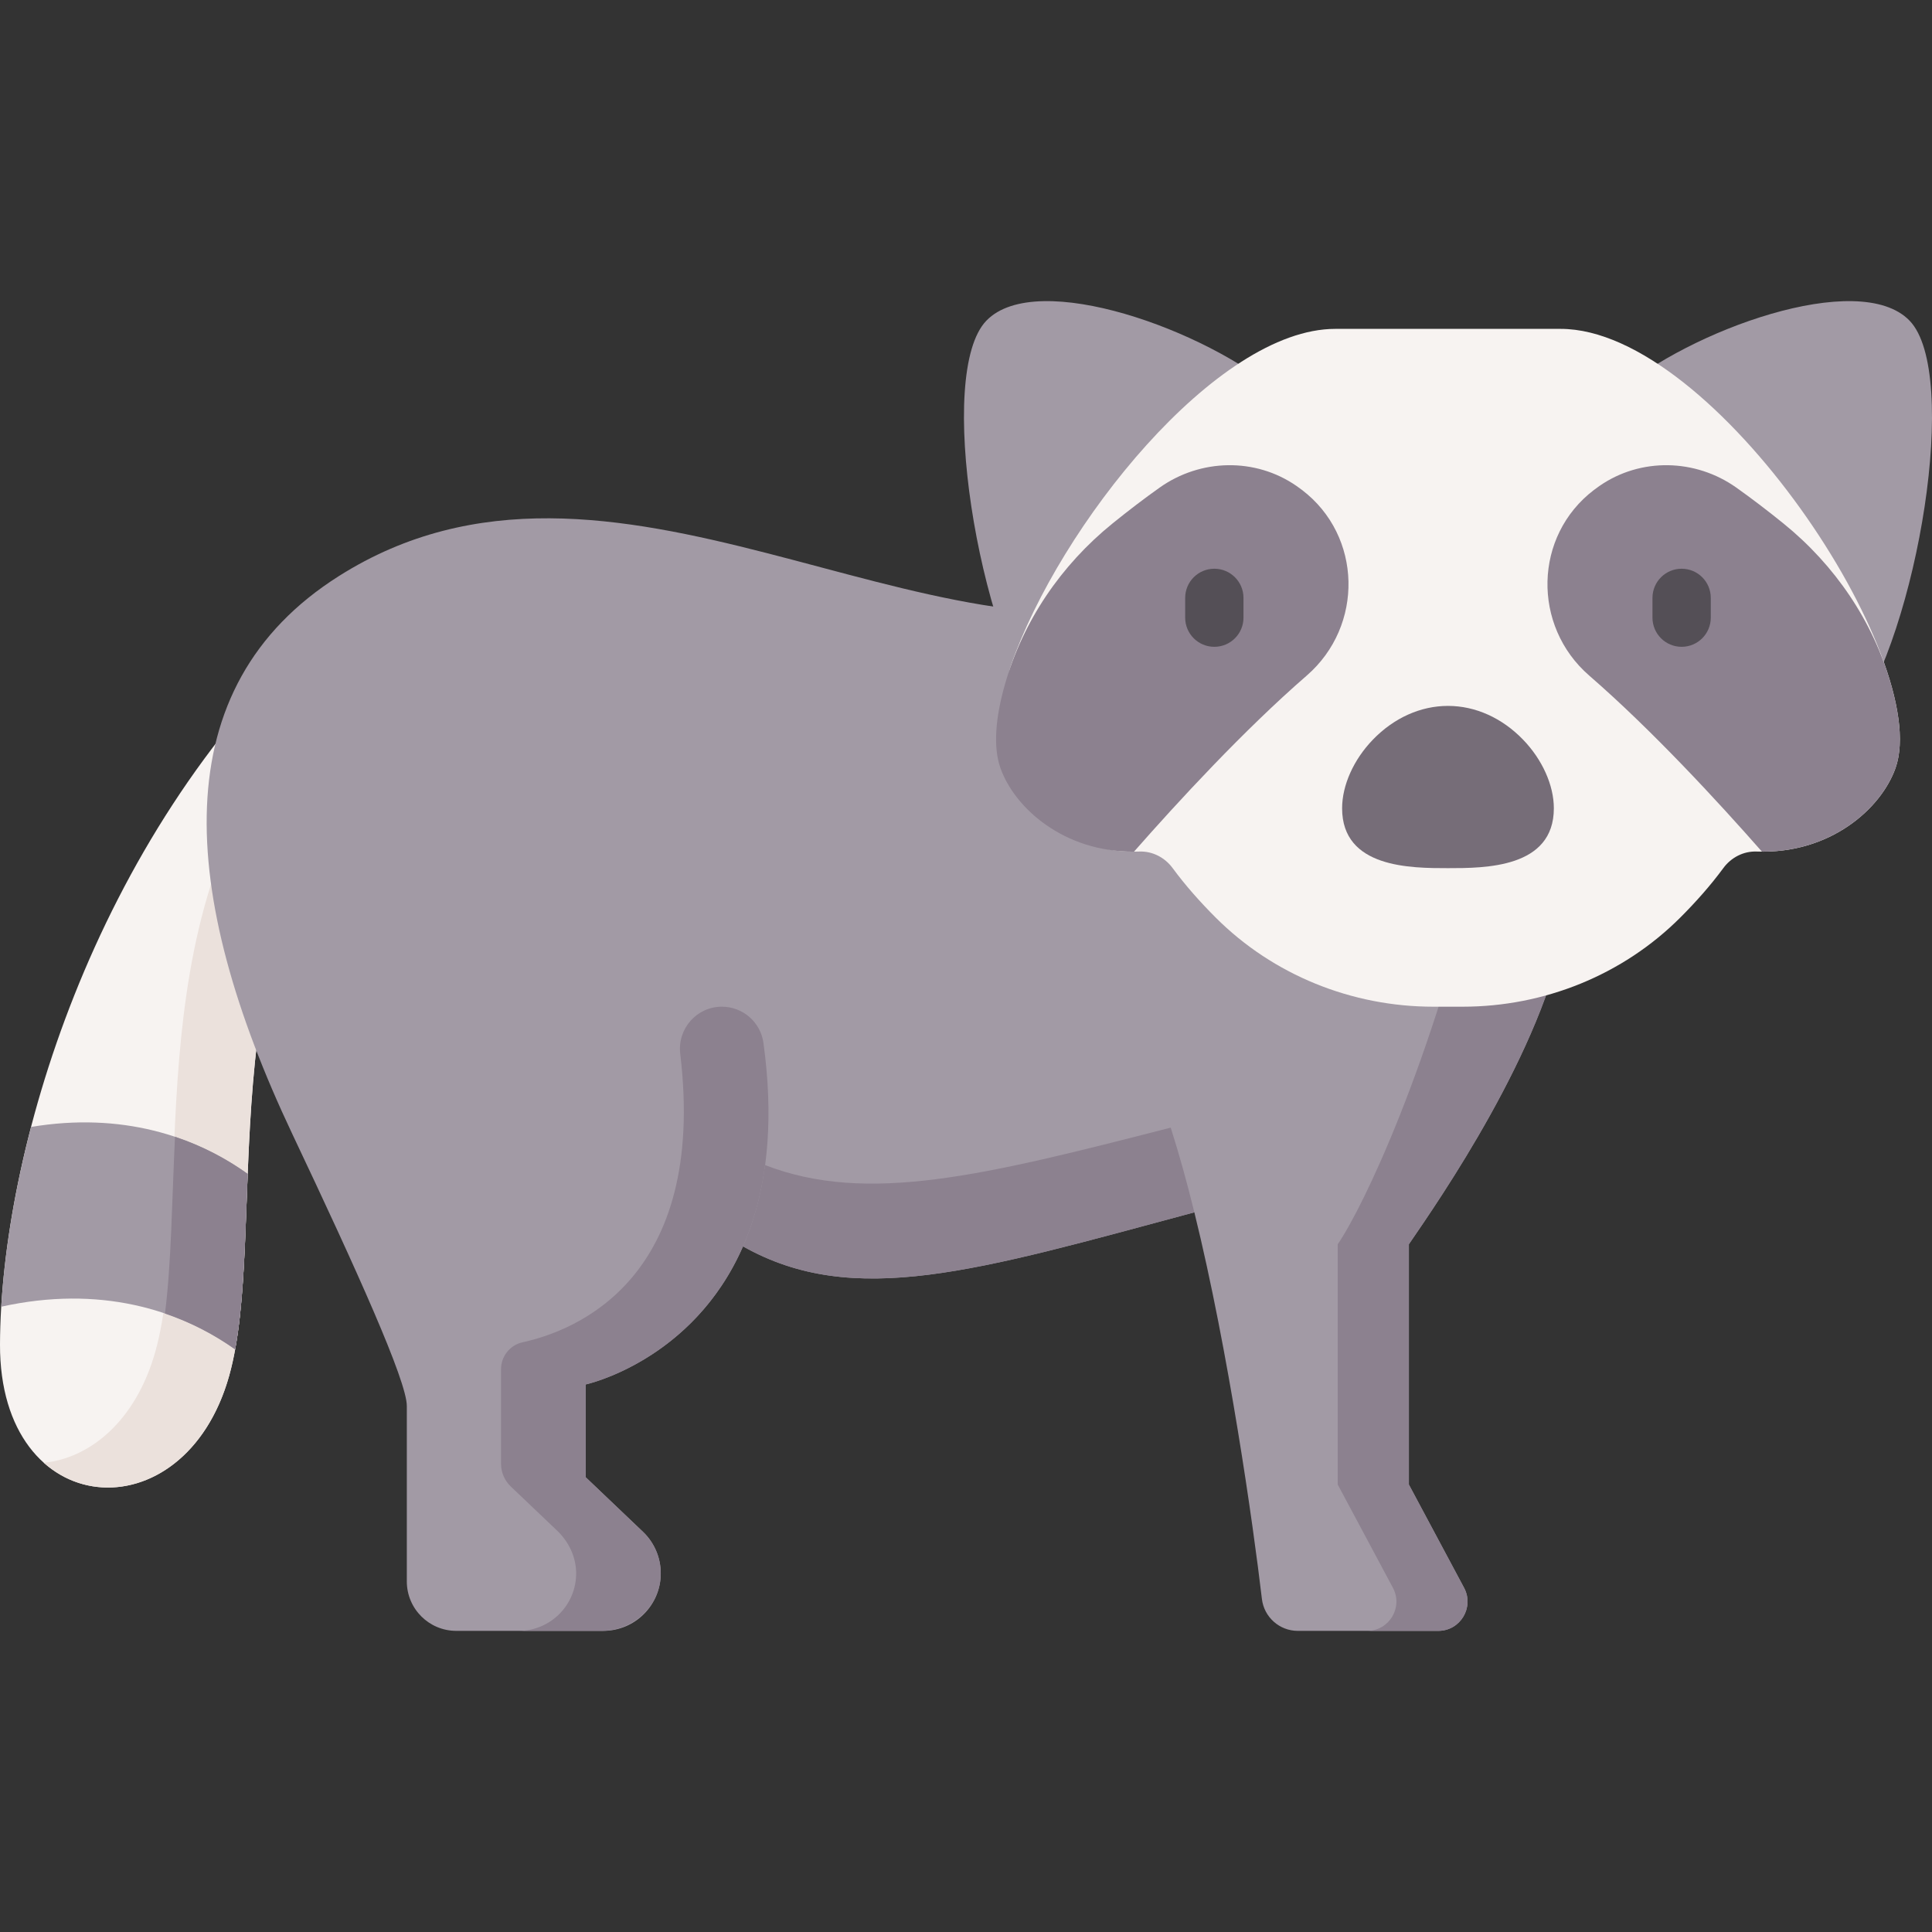 <svg id="Capa_1" enable-background="new 0 0 512 512" height="512" viewBox="0 0 512 512" width="512" xmlns="http://www.w3.org/2000/svg"><rect x="0" y="0" width="512" height="512" fill="#333333" stroke="none"/><g><path d="m84.014 167.491c-59.604 55.201-83.843 138.395-84.014 188.769-.159 47.15 48.807 50.879 60.739 8.305 10.486-37.413-5.971-114.667 36.898-164.621z" fill="#f7f3f1"/><path d="m84.014 167.491c-4.132 3.827-8.077 7.8-11.873 11.876l5.94 14.15c-42.869 49.954-26.412 127.208-36.898 164.621-5.2 18.554-17.434 28.311-29.57 29.515 15.214 13.566 40.923 6.182 49.127-23.089 10.486-37.413-5.971-114.667 36.898-164.621z" fill="#ebe1dc"/><path d="m62.316 357.605c2.332-12.786 2.623-28.924 3.326-46.502-14.04-10.088-33.55-16.443-57.397-12.452-4.476 17.139-7.059 33.389-7.917 47.638 25.908-5.737 47.022.666 61.988 11.316z" fill="#a29aa5"/><path d="m62.316 357.605c2.332-12.786 2.623-28.924 3.326-46.502-5.582-4.01-12.03-7.427-19.27-9.842-.817 17.309-.962 33.496-2.651 46.832 6.96 2.368 13.182 5.66 18.595 9.512z" fill="#8c818f"/><path d="m387.992 420.781c2.761 5.175-.975 11.418-6.843 11.418h-37.211c-4.86 0-8.955-3.641-9.521-8.47-2.33-19.776-8.746-65.257-17.899-102.447-57.669 15.493-90.207 25.58-119.608 9.026-13.32 30.472-41.704 36.592-41.704 36.592v24.574l15.178 14.46c3.013 2.866 4.725 6.859 4.725 11.026 0 4.209-1.701 8.018-4.462 10.778-2.75 2.761-6.56 4.46-10.77 4.46h-38.955c-7.243 0-13.11-5.868-13.11-13.11v-46.5c0-6.634-13.278-36.025-30.335-72.04-30.304-63.988-34.124-118.496 12.324-147.876 72.259-45.713 155.456 27.606 224.65 5.689l100.359 87.081c-5.868 32.876-33.358 72.501-41.441 84.299v63.683z" fill="#a29aa5"/><path d="m373.37 393.425v-63.683c8.082-11.798 35.573-51.423 41.441-84.299l-22.289-19.34c-13.272 56.174-31.23 93.747-38.007 103.639v63.683l14.622 27.355c2.761 5.175-.976 11.419-6.844 11.419h18.856c5.868 0 9.604-6.243 6.843-11.418z" fill="#8c818f"/><path d="m310.249 298.835c2.205 6.882 4.301 14.473 6.268 22.447-57.659 15.494-90.207 25.581-119.608 9.026-.082.196-.166.38-.269.576 2.812-6.264 4.976-13.588 6.109-22.128 27.136 10.508 58.113 2.75 107.5-9.921z" fill="#8c818f"/><g fill="#a29aa5"><path d="m506.056 84.978c-13.413-13.875-58.74 2.775-77.241 18.963l61.978 87.689c17.575-24.703 28.676-92.776 15.263-106.652z"/><path d="m261.404 84.978c13.413-13.875 58.74 2.775 77.241 18.963l-61.978 87.689c-17.575-24.703-28.676-92.776-15.263-106.652z"/></g><path d="m413.591 87.155h-59.722c-31.503 0-73.136 52.233-85.966 89.207-3.815 10.994 6.916 20.64 9.218 27.162 3.747 10.616 4.805 22.296 23.404 22.172.463-.003.93-.01 1.401-.028 3.482-.133 6.766 1.575 8.83 4.383 3.4 4.626 7.336 9.037 11.393 13.095 15.263 15.267 36.102 23.639 57.69 23.639h7.782c21.588 0 42.427-8.372 57.69-23.639 4.056-4.058 7.993-8.469 11.392-13.095 2.064-2.808 5.348-4.516 8.83-4.383 19.343.739 32.965-11.262 36.805-22.143 10.043-28.456-47.876-116.37-88.747-116.37z" fill="#f7f3f1"/><g fill="#8c818f"><path d="m502.338 203.524c1.942-5.502 1.342-13.227-1.185-22.109-4.786-16.824-14.902-31.66-28.496-42.667-4.303-3.484-8.511-6.692-12.517-9.531-10.818-7.667-25.343-7.997-36.245-.45-.499.346-.995.706-1.488 1.081-15.981 12.18-16.422 36.021-1.245 49.19 16.622 14.422 34.109 33.387 45.771 46.655 18.598.123 31.659-11.553 35.405-22.169z"/><path d="m265.121 203.524c-1.942-5.502-1.342-13.227 1.185-22.109 4.786-16.824 14.902-31.66 28.496-42.667 4.303-3.484 8.511-6.692 12.517-9.531 10.818-7.667 25.343-7.997 36.245-.45.499.346.995.706 1.488 1.081 15.981 12.18 16.422 36.021 1.245 49.19-16.622 14.422-34.109 33.39-45.771 46.658-18.598.123-31.658-11.556-35.405-22.172z"/><path d="m191.3 266.784c-6.689 0-11.822 5.863-11.028 12.505 7.138 59.676-27.7 73.357-41.794 76.436-3.341.73-5.701 3.72-5.701 7.139v25.035c0 2.285.936 4.47 2.591 6.046l12.27 11.685c3.052 2.907 4.979 6.879 5.044 11.093.132 8.524-6.738 15.475-15.232 15.475h21.975c8.114 0 15.134-6.156 15.655-14.253.291-4.52-1.44-8.91-4.696-12.01l-15.178-14.46v-24.575s57.891-12.488 47.109-90.543c-.759-5.489-5.473-9.573-11.015-9.573z"/></g><path d="m403.63 196.018c-5.573-5.77-12.641-8.947-19.901-8.947s-14.327 3.177-19.901 8.947c-5.106 5.286-8.155 12.087-8.155 18.192 0 15.859 18.251 15.859 28.056 15.859s28.056 0 28.056-15.859c.001-6.105-3.048-12.906-8.155-18.192z" fill="#766d78"/><path d="m445.648 171.412c-4.267 0-7.726-3.459-7.726-7.726v-5.241c0-4.268 3.459-7.726 7.726-7.726s7.726 3.459 7.726 7.726v5.241c0 4.268-3.459 7.726-7.726 7.726z" fill="#544f56"/><path d="m321.811 171.412c-4.267 0-7.726-3.459-7.726-7.726v-5.241c0-4.268 3.459-7.726 7.726-7.726s7.726 3.459 7.726 7.726v5.241c0 4.268-3.459 7.726-7.726 7.726z" fill="#544f56"/></g></svg>